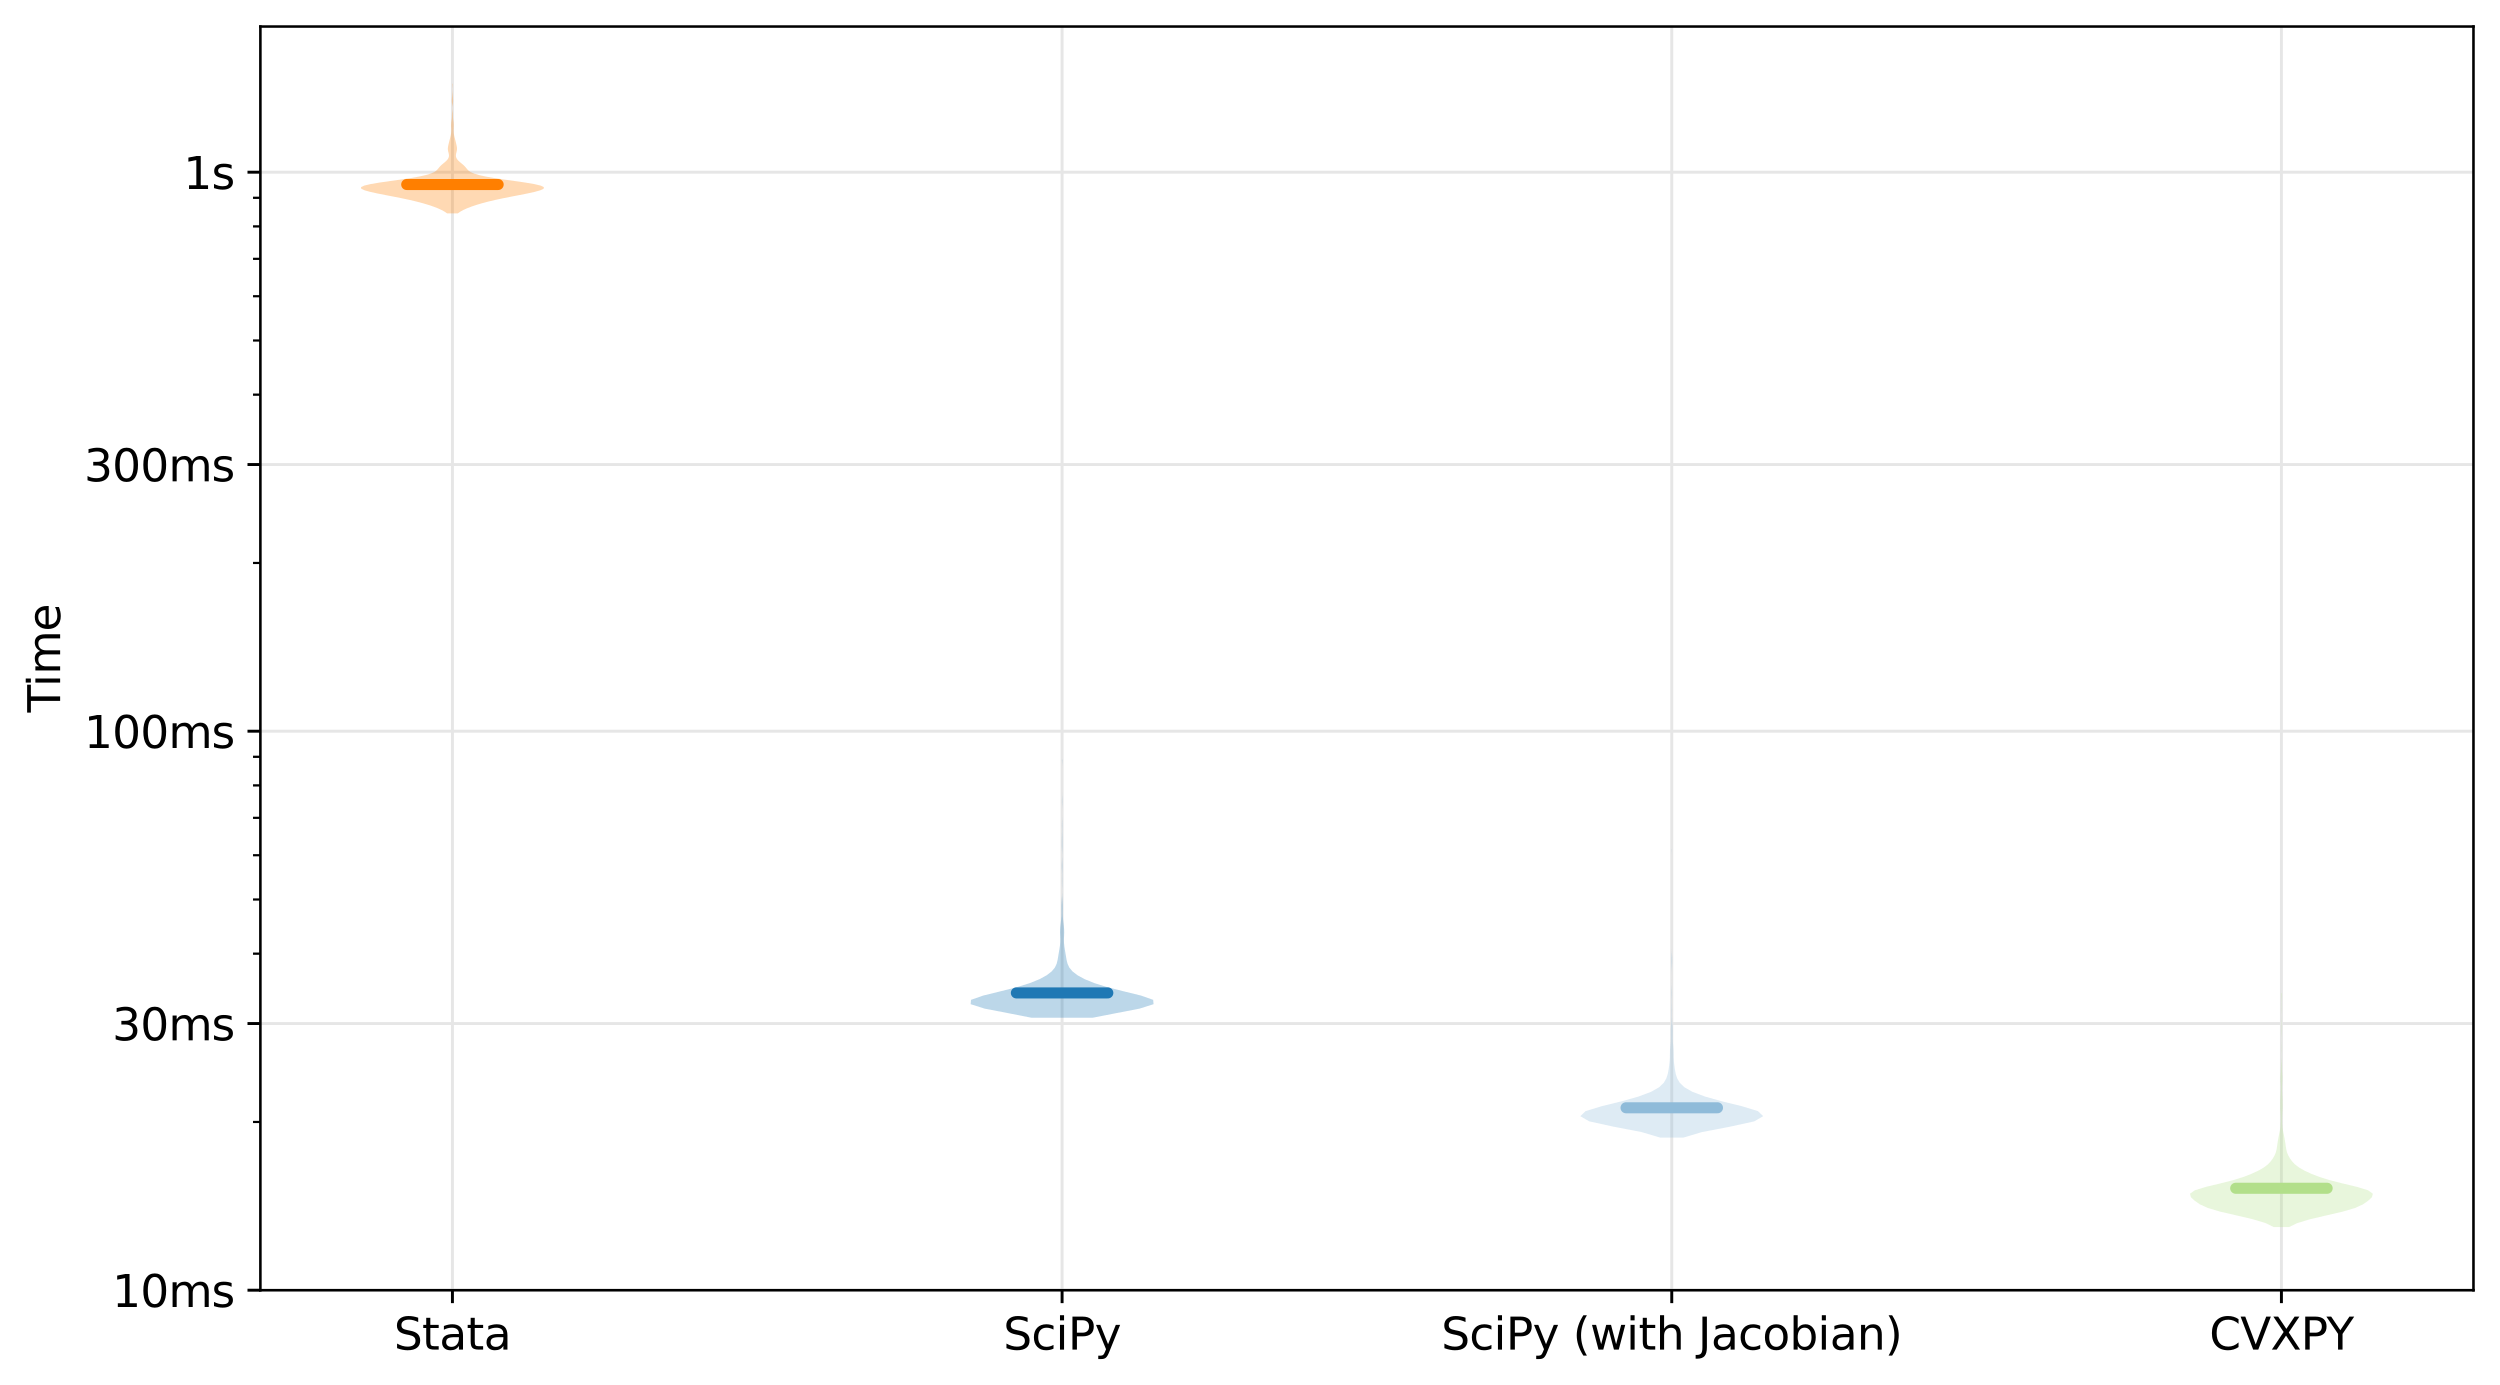<?xml version="1.0" encoding="utf-8" standalone="no"?>
<!DOCTYPE svg PUBLIC "-//W3C//DTD SVG 1.1//EN"
  "http://www.w3.org/Graphics/SVG/1.1/DTD/svg11.dtd">
<svg xmlns:xlink="http://www.w3.org/1999/xlink" width="678.409pt" height="375.934pt" viewBox="0 0 678.409 375.934" xmlns="http://www.w3.org/2000/svg" version="1.1">
 <defs>
  <style type="text/css">*{stroke-linejoin: round; stroke-linecap: butt}</style>
 </defs>
 <g id="figure_1">
  <g id="patch_1">
   <path d="M 0 375.934 
L 678.409 375.934 
L 678.409 0 
L 0 0 
z
" style="fill: #ffffff"/>
  </g>
  <g id="axes_1">
   <g id="patch_2">
    <path d="M 70.659 350.12 
L 671.209 350.12 
L 671.209 7.2 
L 70.659 7.2 
z
" style="fill: #ffffff"/>
   </g>
   <g id="matplotlib.axis_1">
    <g id="xtick_1">
     <g id="line2d_1">
      <path d="M 122.773 350.12 
L 122.773 7.2 
" clip-path="url(#pfdf61e0645)" style="fill: none; stroke: #e6e6e6; stroke-width: 0.8; stroke-linecap: square"/>
     </g>
     <g id="line2d_2">
      <defs>
       <path id="m459a6ac112" d="M 0 0 
L 0 3.5 
" style="stroke: #000000; stroke-width: 0.8"/>
      </defs>
      <g>
       <use xlink:href="#m459a6ac112" x="122.773" y="350.12" style="stroke: #000000; stroke-width: 0.8"/>
      </g>
     </g>
     <g id="text_1">
      <!-- Stata -->
      <g transform="translate(106.905 366.238) scale(0.12 -0.12)">
       <defs>
        <path id="DejaVuSans-53" d="M 3425 4513 
L 3425 3897 
Q 3066 4069 2747 4153 
Q 2428 4238 2131 4238 
Q 1616 4238 1336 4038 
Q 1056 3838 1056 3469 
Q 1056 3159 1242 3001 
Q 1428 2844 1947 2747 
L 2328 2669 
Q 3034 2534 3370 2195 
Q 3706 1856 3706 1288 
Q 3706 609 3251 259 
Q 2797 -91 1919 -91 
Q 1588 -91 1214 -16 
Q 841 59 441 206 
L 441 856 
Q 825 641 1194 531 
Q 1563 422 1919 422 
Q 2459 422 2753 634 
Q 3047 847 3047 1241 
Q 3047 1584 2836 1778 
Q 2625 1972 2144 2069 
L 1759 2144 
Q 1053 2284 737 2584 
Q 422 2884 422 3419 
Q 422 4038 858 4394 
Q 1294 4750 2059 4750 
Q 2388 4750 2728 4690 
Q 3069 4631 3425 4513 
z
" transform="scale(0.016)"/>
        <path id="DejaVuSans-74" d="M 1172 4494 
L 1172 3500 
L 2356 3500 
L 2356 3053 
L 1172 3053 
L 1172 1153 
Q 1172 725 1289 603 
Q 1406 481 1766 481 
L 2356 481 
L 2356 0 
L 1766 0 
Q 1100 0 847 248 
Q 594 497 594 1153 
L 594 3053 
L 172 3053 
L 172 3500 
L 594 3500 
L 594 4494 
L 1172 4494 
z
" transform="scale(0.016)"/>
        <path id="DejaVuSans-61" d="M 2194 1759 
Q 1497 1759 1228 1600 
Q 959 1441 959 1056 
Q 959 750 1161 570 
Q 1363 391 1709 391 
Q 2188 391 2477 730 
Q 2766 1069 2766 1631 
L 2766 1759 
L 2194 1759 
z
M 3341 1997 
L 3341 0 
L 2766 0 
L 2766 531 
Q 2569 213 2275 61 
Q 1981 -91 1556 -91 
Q 1019 -91 701 211 
Q 384 513 384 1019 
Q 384 1609 779 1909 
Q 1175 2209 1959 2209 
L 2766 2209 
L 2766 2266 
Q 2766 2663 2505 2880 
Q 2244 3097 1772 3097 
Q 1472 3097 1187 3025 
Q 903 2953 641 2809 
L 641 3341 
Q 956 3463 1253 3523 
Q 1550 3584 1831 3584 
Q 2591 3584 2966 3190 
Q 3341 2797 3341 1997 
z
" transform="scale(0.016)"/>
       </defs>
       <use xlink:href="#DejaVuSans-53"/>
       <use xlink:href="#DejaVuSans-74" x="63.477"/>
       <use xlink:href="#DejaVuSans-61" x="102.686"/>
       <use xlink:href="#DejaVuSans-74" x="163.965"/>
       <use xlink:href="#DejaVuSans-61" x="203.174"/>
      </g>
     </g>
    </g>
    <g id="xtick_2">
     <g id="line2d_3">
      <path d="M 288.213 350.12 
L 288.213 7.2 
" clip-path="url(#pfdf61e0645)" style="fill: none; stroke: #e6e6e6; stroke-width: 0.8; stroke-linecap: square"/>
     </g>
     <g id="line2d_4">
      <g>
       <use xlink:href="#m459a6ac112" x="288.213" y="350.12" style="stroke: #000000; stroke-width: 0.8"/>
      </g>
     </g>
     <g id="text_2">
      <!-- SciPy -->
      <g transform="translate(272.269 366.238) scale(0.12 -0.12)">
       <defs>
        <path id="DejaVuSans-63" d="M 3122 3366 
L 3122 2828 
Q 2878 2963 2633 3030 
Q 2388 3097 2138 3097 
Q 1578 3097 1268 2742 
Q 959 2388 959 1747 
Q 959 1106 1268 751 
Q 1578 397 2138 397 
Q 2388 397 2633 464 
Q 2878 531 3122 666 
L 3122 134 
Q 2881 22 2623 -34 
Q 2366 -91 2075 -91 
Q 1284 -91 818 406 
Q 353 903 353 1747 
Q 353 2603 823 3093 
Q 1294 3584 2113 3584 
Q 2378 3584 2631 3529 
Q 2884 3475 3122 3366 
z
" transform="scale(0.016)"/>
        <path id="DejaVuSans-69" d="M 603 3500 
L 1178 3500 
L 1178 0 
L 603 0 
L 603 3500 
z
M 603 4863 
L 1178 4863 
L 1178 4134 
L 603 4134 
L 603 4863 
z
" transform="scale(0.016)"/>
        <path id="DejaVuSans-50" d="M 1259 4147 
L 1259 2394 
L 2053 2394 
Q 2494 2394 2734 2622 
Q 2975 2850 2975 3272 
Q 2975 3691 2734 3919 
Q 2494 4147 2053 4147 
L 1259 4147 
z
M 628 4666 
L 2053 4666 
Q 2838 4666 3239 4311 
Q 3641 3956 3641 3272 
Q 3641 2581 3239 2228 
Q 2838 1875 2053 1875 
L 1259 1875 
L 1259 0 
L 628 0 
L 628 4666 
z
" transform="scale(0.016)"/>
        <path id="DejaVuSans-79" d="M 2059 -325 
Q 1816 -950 1584 -1140 
Q 1353 -1331 966 -1331 
L 506 -1331 
L 506 -850 
L 844 -850 
Q 1081 -850 1212 -737 
Q 1344 -625 1503 -206 
L 1606 56 
L 191 3500 
L 800 3500 
L 1894 763 
L 2988 3500 
L 3597 3500 
L 2059 -325 
z
" transform="scale(0.016)"/>
       </defs>
       <use xlink:href="#DejaVuSans-53"/>
       <use xlink:href="#DejaVuSans-63" x="63.477"/>
       <use xlink:href="#DejaVuSans-69" x="118.457"/>
       <use xlink:href="#DejaVuSans-50" x="146.24"/>
       <use xlink:href="#DejaVuSans-79" x="206.543"/>
      </g>
     </g>
    </g>
    <g id="xtick_3">
     <g id="line2d_5">
      <path d="M 453.654 350.12 
L 453.654 7.2 
" clip-path="url(#pfdf61e0645)" style="fill: none; stroke: #e6e6e6; stroke-width: 0.8; stroke-linecap: square"/>
     </g>
     <g id="line2d_6">
      <g>
       <use xlink:href="#m459a6ac112" x="453.654" y="350.12" style="stroke: #000000; stroke-width: 0.8"/>
      </g>
     </g>
     <g id="text_3">
      <!-- SciPy (with Jacobian) -->
      <g transform="translate(391.114 366.238) scale(0.12 -0.12)">
       <defs>
        <path id="DejaVuSans-20" transform="scale(0.016)"/>
        <path id="DejaVuSans-28" d="M 1984 4856 
Q 1566 4138 1362 3434 
Q 1159 2731 1159 2009 
Q 1159 1288 1364 580 
Q 1569 -128 1984 -844 
L 1484 -844 
Q 1016 -109 783 600 
Q 550 1309 550 2009 
Q 550 2706 781 3412 
Q 1013 4119 1484 4856 
L 1984 4856 
z
" transform="scale(0.016)"/>
        <path id="DejaVuSans-77" d="M 269 3500 
L 844 3500 
L 1563 769 
L 2278 3500 
L 2956 3500 
L 3675 769 
L 4391 3500 
L 4966 3500 
L 4050 0 
L 3372 0 
L 2619 2869 
L 1863 0 
L 1184 0 
L 269 3500 
z
" transform="scale(0.016)"/>
        <path id="DejaVuSans-68" d="M 3513 2113 
L 3513 0 
L 2938 0 
L 2938 2094 
Q 2938 2591 2744 2837 
Q 2550 3084 2163 3084 
Q 1697 3084 1428 2787 
Q 1159 2491 1159 1978 
L 1159 0 
L 581 0 
L 581 4863 
L 1159 4863 
L 1159 2956 
Q 1366 3272 1645 3428 
Q 1925 3584 2291 3584 
Q 2894 3584 3203 3211 
Q 3513 2838 3513 2113 
z
" transform="scale(0.016)"/>
        <path id="DejaVuSans-4a" d="M 628 4666 
L 1259 4666 
L 1259 325 
Q 1259 -519 939 -900 
Q 619 -1281 -91 -1281 
L -331 -1281 
L -331 -750 
L -134 -750 
Q 284 -750 456 -515 
Q 628 -281 628 325 
L 628 4666 
z
" transform="scale(0.016)"/>
        <path id="DejaVuSans-6f" d="M 1959 3097 
Q 1497 3097 1228 2736 
Q 959 2375 959 1747 
Q 959 1119 1226 758 
Q 1494 397 1959 397 
Q 2419 397 2687 759 
Q 2956 1122 2956 1747 
Q 2956 2369 2687 2733 
Q 2419 3097 1959 3097 
z
M 1959 3584 
Q 2709 3584 3137 3096 
Q 3566 2609 3566 1747 
Q 3566 888 3137 398 
Q 2709 -91 1959 -91 
Q 1206 -91 779 398 
Q 353 888 353 1747 
Q 353 2609 779 3096 
Q 1206 3584 1959 3584 
z
" transform="scale(0.016)"/>
        <path id="DejaVuSans-62" d="M 3116 1747 
Q 3116 2381 2855 2742 
Q 2594 3103 2138 3103 
Q 1681 3103 1420 2742 
Q 1159 2381 1159 1747 
Q 1159 1113 1420 752 
Q 1681 391 2138 391 
Q 2594 391 2855 752 
Q 3116 1113 3116 1747 
z
M 1159 2969 
Q 1341 3281 1617 3432 
Q 1894 3584 2278 3584 
Q 2916 3584 3314 3078 
Q 3713 2572 3713 1747 
Q 3713 922 3314 415 
Q 2916 -91 2278 -91 
Q 1894 -91 1617 61 
Q 1341 213 1159 525 
L 1159 0 
L 581 0 
L 581 4863 
L 1159 4863 
L 1159 2969 
z
" transform="scale(0.016)"/>
        <path id="DejaVuSans-6e" d="M 3513 2113 
L 3513 0 
L 2938 0 
L 2938 2094 
Q 2938 2591 2744 2837 
Q 2550 3084 2163 3084 
Q 1697 3084 1428 2787 
Q 1159 2491 1159 1978 
L 1159 0 
L 581 0 
L 581 3500 
L 1159 3500 
L 1159 2956 
Q 1366 3272 1645 3428 
Q 1925 3584 2291 3584 
Q 2894 3584 3203 3211 
Q 3513 2838 3513 2113 
z
" transform="scale(0.016)"/>
        <path id="DejaVuSans-29" d="M 513 4856 
L 1013 4856 
Q 1481 4119 1714 3412 
Q 1947 2706 1947 2009 
Q 1947 1309 1714 600 
Q 1481 -109 1013 -844 
L 513 -844 
Q 928 -128 1133 580 
Q 1338 1288 1338 2009 
Q 1338 2731 1133 3434 
Q 928 4138 513 4856 
z
" transform="scale(0.016)"/>
       </defs>
       <use xlink:href="#DejaVuSans-53"/>
       <use xlink:href="#DejaVuSans-63" x="63.477"/>
       <use xlink:href="#DejaVuSans-69" x="118.457"/>
       <use xlink:href="#DejaVuSans-50" x="146.24"/>
       <use xlink:href="#DejaVuSans-79" x="206.543"/>
       <use xlink:href="#DejaVuSans-20" x="265.723"/>
       <use xlink:href="#DejaVuSans-28" x="297.51"/>
       <use xlink:href="#DejaVuSans-77" x="336.523"/>
       <use xlink:href="#DejaVuSans-69" x="418.311"/>
       <use xlink:href="#DejaVuSans-74" x="446.094"/>
       <use xlink:href="#DejaVuSans-68" x="485.303"/>
       <use xlink:href="#DejaVuSans-20" x="548.682"/>
       <use xlink:href="#DejaVuSans-4a" x="580.469"/>
       <use xlink:href="#DejaVuSans-61" x="609.961"/>
       <use xlink:href="#DejaVuSans-63" x="671.24"/>
       <use xlink:href="#DejaVuSans-6f" x="726.221"/>
       <use xlink:href="#DejaVuSans-62" x="787.402"/>
       <use xlink:href="#DejaVuSans-69" x="850.879"/>
       <use xlink:href="#DejaVuSans-61" x="878.662"/>
       <use xlink:href="#DejaVuSans-6e" x="939.941"/>
       <use xlink:href="#DejaVuSans-29" x="1003.32"/>
      </g>
     </g>
    </g>
    <g id="xtick_4">
     <g id="line2d_7">
      <path d="M 619.095 350.12 
L 619.095 7.2 
" clip-path="url(#pfdf61e0645)" style="fill: none; stroke: #e6e6e6; stroke-width: 0.8; stroke-linecap: square"/>
     </g>
     <g id="line2d_8">
      <g>
       <use xlink:href="#m459a6ac112" x="619.095" y="350.12" style="stroke: #000000; stroke-width: 0.8"/>
      </g>
     </g>
     <g id="text_4">
      <!-- CVXPY -->
      <g transform="translate(599.543 366.238) scale(0.12 -0.12)">
       <defs>
        <path id="DejaVuSans-43" d="M 4122 4306 
L 4122 3641 
Q 3803 3938 3442 4084 
Q 3081 4231 2675 4231 
Q 1875 4231 1450 3742 
Q 1025 3253 1025 2328 
Q 1025 1406 1450 917 
Q 1875 428 2675 428 
Q 3081 428 3442 575 
Q 3803 722 4122 1019 
L 4122 359 
Q 3791 134 3420 21 
Q 3050 -91 2638 -91 
Q 1578 -91 968 557 
Q 359 1206 359 2328 
Q 359 3453 968 4101 
Q 1578 4750 2638 4750 
Q 3056 4750 3426 4639 
Q 3797 4528 4122 4306 
z
" transform="scale(0.016)"/>
        <path id="DejaVuSans-56" d="M 1831 0 
L 50 4666 
L 709 4666 
L 2188 738 
L 3669 4666 
L 4325 4666 
L 2547 0 
L 1831 0 
z
" transform="scale(0.016)"/>
        <path id="DejaVuSans-58" d="M 403 4666 
L 1081 4666 
L 2241 2931 
L 3406 4666 
L 4084 4666 
L 2584 2425 
L 4184 0 
L 3506 0 
L 2194 1984 
L 872 0 
L 191 0 
L 1856 2491 
L 403 4666 
z
" transform="scale(0.016)"/>
        <path id="DejaVuSans-59" d="M -13 4666 
L 666 4666 
L 1959 2747 
L 3244 4666 
L 3922 4666 
L 2272 2222 
L 2272 0 
L 1638 0 
L 1638 2222 
L -13 4666 
z
" transform="scale(0.016)"/>
       </defs>
       <use xlink:href="#DejaVuSans-43"/>
       <use xlink:href="#DejaVuSans-56" x="69.824"/>
       <use xlink:href="#DejaVuSans-58" x="138.232"/>
       <use xlink:href="#DejaVuSans-50" x="206.738"/>
       <use xlink:href="#DejaVuSans-59" x="264.791"/>
      </g>
     </g>
    </g>
   </g>
   <g id="matplotlib.axis_2">
    <g id="ytick_1">
     <g id="line2d_9">
      <path d="M 70.659 350.12 
L 671.209 350.12 
" clip-path="url(#pfdf61e0645)" style="fill: none; stroke: #e6e6e6; stroke-width: 0.8; stroke-linecap: square"/>
     </g>
     <g id="line2d_10">
      <defs>
       <path id="m1618ce8abf" d="M 0 0 
L -3.5 0 
" style="stroke: #000000; stroke-width: 0.8"/>
      </defs>
      <g>
       <use xlink:href="#m1618ce8abf" x="70.659" y="350.12" style="stroke: #000000; stroke-width: 0.8"/>
      </g>
     </g>
     <g id="text_5">
      <!-- 10ms -->
      <g transform="translate(30.449 354.679) scale(0.12 -0.12)">
       <defs>
        <path id="DejaVuSans-31" d="M 794 531 
L 1825 531 
L 1825 4091 
L 703 3866 
L 703 4441 
L 1819 4666 
L 2450 4666 
L 2450 531 
L 3481 531 
L 3481 0 
L 794 0 
L 794 531 
z
" transform="scale(0.016)"/>
        <path id="DejaVuSans-30" d="M 2034 4250 
Q 1547 4250 1301 3770 
Q 1056 3291 1056 2328 
Q 1056 1369 1301 889 
Q 1547 409 2034 409 
Q 2525 409 2770 889 
Q 3016 1369 3016 2328 
Q 3016 3291 2770 3770 
Q 2525 4250 2034 4250 
z
M 2034 4750 
Q 2819 4750 3233 4129 
Q 3647 3509 3647 2328 
Q 3647 1150 3233 529 
Q 2819 -91 2034 -91 
Q 1250 -91 836 529 
Q 422 1150 422 2328 
Q 422 3509 836 4129 
Q 1250 4750 2034 4750 
z
" transform="scale(0.016)"/>
        <path id="DejaVuSans-6d" d="M 3328 2828 
Q 3544 3216 3844 3400 
Q 4144 3584 4550 3584 
Q 5097 3584 5394 3201 
Q 5691 2819 5691 2113 
L 5691 0 
L 5113 0 
L 5113 2094 
Q 5113 2597 4934 2840 
Q 4756 3084 4391 3084 
Q 3944 3084 3684 2787 
Q 3425 2491 3425 1978 
L 3425 0 
L 2847 0 
L 2847 2094 
Q 2847 2600 2669 2842 
Q 2491 3084 2119 3084 
Q 1678 3084 1418 2786 
Q 1159 2488 1159 1978 
L 1159 0 
L 581 0 
L 581 3500 
L 1159 3500 
L 1159 2956 
Q 1356 3278 1631 3431 
Q 1906 3584 2284 3584 
Q 2666 3584 2933 3390 
Q 3200 3197 3328 2828 
z
" transform="scale(0.016)"/>
        <path id="DejaVuSans-73" d="M 2834 3397 
L 2834 2853 
Q 2591 2978 2328 3040 
Q 2066 3103 1784 3103 
Q 1356 3103 1142 2972 
Q 928 2841 928 2578 
Q 928 2378 1081 2264 
Q 1234 2150 1697 2047 
L 1894 2003 
Q 2506 1872 2764 1633 
Q 3022 1394 3022 966 
Q 3022 478 2636 193 
Q 2250 -91 1575 -91 
Q 1294 -91 989 -36 
Q 684 19 347 128 
L 347 722 
Q 666 556 975 473 
Q 1284 391 1588 391 
Q 1994 391 2212 530 
Q 2431 669 2431 922 
Q 2431 1156 2273 1281 
Q 2116 1406 1581 1522 
L 1381 1569 
Q 847 1681 609 1914 
Q 372 2147 372 2553 
Q 372 3047 722 3315 
Q 1072 3584 1716 3584 
Q 2034 3584 2315 3537 
Q 2597 3491 2834 3397 
z
" transform="scale(0.016)"/>
       </defs>
       <use xlink:href="#DejaVuSans-31"/>
       <use xlink:href="#DejaVuSans-30" x="63.623"/>
       <use xlink:href="#DejaVuSans-6d" x="127.246"/>
       <use xlink:href="#DejaVuSans-73" x="224.658"/>
      </g>
     </g>
    </g>
    <g id="ytick_2">
     <g id="line2d_11">
      <path d="M 70.659 277.744 
L 671.209 277.744 
" clip-path="url(#pfdf61e0645)" style="fill: none; stroke: #e6e6e6; stroke-width: 0.8; stroke-linecap: square"/>
     </g>
     <g id="line2d_12">
      <g>
       <use xlink:href="#m1618ce8abf" x="70.659" y="277.744" style="stroke: #000000; stroke-width: 0.8"/>
      </g>
     </g>
     <g id="text_6">
      <!-- 30ms -->
      <g transform="translate(30.449 282.304) scale(0.12 -0.12)">
       <defs>
        <path id="DejaVuSans-33" d="M 2597 2516 
Q 3050 2419 3304 2112 
Q 3559 1806 3559 1356 
Q 3559 666 3084 287 
Q 2609 -91 1734 -91 
Q 1441 -91 1130 -33 
Q 819 25 488 141 
L 488 750 
Q 750 597 1062 519 
Q 1375 441 1716 441 
Q 2309 441 2620 675 
Q 2931 909 2931 1356 
Q 2931 1769 2642 2001 
Q 2353 2234 1838 2234 
L 1294 2234 
L 1294 2753 
L 1863 2753 
Q 2328 2753 2575 2939 
Q 2822 3125 2822 3475 
Q 2822 3834 2567 4026 
Q 2313 4219 1838 4219 
Q 1578 4219 1281 4162 
Q 984 4106 628 3988 
L 628 4550 
Q 988 4650 1302 4700 
Q 1616 4750 1894 4750 
Q 2613 4750 3031 4423 
Q 3450 4097 3450 3541 
Q 3450 3153 3228 2886 
Q 3006 2619 2597 2516 
z
" transform="scale(0.016)"/>
       </defs>
       <use xlink:href="#DejaVuSans-33"/>
       <use xlink:href="#DejaVuSans-30" x="63.623"/>
       <use xlink:href="#DejaVuSans-6d" x="127.246"/>
       <use xlink:href="#DejaVuSans-73" x="224.658"/>
      </g>
     </g>
    </g>
    <g id="ytick_3">
     <g id="line2d_13">
      <path d="M 70.659 198.428 
L 671.209 198.428 
" clip-path="url(#pfdf61e0645)" style="fill: none; stroke: #e6e6e6; stroke-width: 0.8; stroke-linecap: square"/>
     </g>
     <g id="line2d_14">
      <g>
       <use xlink:href="#m1618ce8abf" x="70.659" y="198.428" style="stroke: #000000; stroke-width: 0.8"/>
      </g>
     </g>
     <g id="text_7">
      <!-- 100ms -->
      <g transform="translate(22.814 202.987) scale(0.12 -0.12)">
       <use xlink:href="#DejaVuSans-31"/>
       <use xlink:href="#DejaVuSans-30" x="63.623"/>
       <use xlink:href="#DejaVuSans-30" x="127.246"/>
       <use xlink:href="#DejaVuSans-6d" x="190.869"/>
       <use xlink:href="#DejaVuSans-73" x="288.281"/>
      </g>
     </g>
    </g>
    <g id="ytick_4">
     <g id="line2d_15">
      <path d="M 70.659 126.052 
L 671.209 126.052 
" clip-path="url(#pfdf61e0645)" style="fill: none; stroke: #e6e6e6; stroke-width: 0.8; stroke-linecap: square"/>
     </g>
     <g id="line2d_16">
      <g>
       <use xlink:href="#m1618ce8abf" x="70.659" y="126.052" style="stroke: #000000; stroke-width: 0.8"/>
      </g>
     </g>
     <g id="text_8">
      <!-- 300ms -->
      <g transform="translate(22.814 130.611) scale(0.12 -0.12)">
       <use xlink:href="#DejaVuSans-33"/>
       <use xlink:href="#DejaVuSans-30" x="63.623"/>
       <use xlink:href="#DejaVuSans-30" x="127.246"/>
       <use xlink:href="#DejaVuSans-6d" x="190.869"/>
       <use xlink:href="#DejaVuSans-73" x="288.281"/>
      </g>
     </g>
    </g>
    <g id="ytick_5">
     <g id="line2d_17">
      <path d="M 70.659 46.736 
L 671.209 46.736 
" clip-path="url(#pfdf61e0645)" style="fill: none; stroke: #e6e6e6; stroke-width: 0.8; stroke-linecap: square"/>
     </g>
     <g id="line2d_18">
      <g>
       <use xlink:href="#m1618ce8abf" x="70.659" y="46.736" style="stroke: #000000; stroke-width: 0.8"/>
      </g>
     </g>
     <g id="text_9">
      <!-- 1s -->
      <g transform="translate(49.773 51.295) scale(0.12 -0.12)">
       <use xlink:href="#DejaVuSans-31"/>
       <use xlink:href="#DejaVuSans-73" x="63.623"/>
      </g>
     </g>
    </g>
    <g id="ytick_6">
     <g id="line2d_19">
      <defs>
       <path id="m6bf5444979" d="M 0 0 
L -2 0 
" style="stroke: #000000; stroke-width: 0.6"/>
      </defs>
      <g>
       <use xlink:href="#m6bf5444979" x="70.659" y="304.456" style="stroke: #000000; stroke-width: 0.6"/>
      </g>
     </g>
    </g>
    <g id="ytick_7">
     <g id="line2d_20">
      <g>
       <use xlink:href="#m6bf5444979" x="70.659" y="258.792" style="stroke: #000000; stroke-width: 0.6"/>
      </g>
     </g>
    </g>
    <g id="ytick_8">
     <g id="line2d_21">
      <g>
       <use xlink:href="#m6bf5444979" x="70.659" y="244.092" style="stroke: #000000; stroke-width: 0.6"/>
      </g>
     </g>
    </g>
    <g id="ytick_9">
     <g id="line2d_22">
      <g>
       <use xlink:href="#m6bf5444979" x="70.659" y="232.081" style="stroke: #000000; stroke-width: 0.6"/>
      </g>
     </g>
    </g>
    <g id="ytick_10">
     <g id="line2d_23">
      <g>
       <use xlink:href="#m6bf5444979" x="70.659" y="221.925" style="stroke: #000000; stroke-width: 0.6"/>
      </g>
     </g>
    </g>
    <g id="ytick_11">
     <g id="line2d_24">
      <g>
       <use xlink:href="#m6bf5444979" x="70.659" y="213.128" style="stroke: #000000; stroke-width: 0.6"/>
      </g>
     </g>
    </g>
    <g id="ytick_12">
     <g id="line2d_25">
      <g>
       <use xlink:href="#m6bf5444979" x="70.659" y="205.369" style="stroke: #000000; stroke-width: 0.6"/>
      </g>
     </g>
    </g>
    <g id="ytick_13">
     <g id="line2d_26">
      <g>
       <use xlink:href="#m6bf5444979" x="70.659" y="152.764" style="stroke: #000000; stroke-width: 0.6"/>
      </g>
     </g>
    </g>
    <g id="ytick_14">
     <g id="line2d_27">
      <g>
       <use xlink:href="#m6bf5444979" x="70.659" y="107.1" style="stroke: #000000; stroke-width: 0.6"/>
      </g>
     </g>
    </g>
    <g id="ytick_15">
     <g id="line2d_28">
      <g>
       <use xlink:href="#m6bf5444979" x="70.659" y="92.4" style="stroke: #000000; stroke-width: 0.6"/>
      </g>
     </g>
    </g>
    <g id="ytick_16">
     <g id="line2d_29">
      <g>
       <use xlink:href="#m6bf5444979" x="70.659" y="80.389" style="stroke: #000000; stroke-width: 0.6"/>
      </g>
     </g>
    </g>
    <g id="ytick_17">
     <g id="line2d_30">
      <g>
       <use xlink:href="#m6bf5444979" x="70.659" y="70.233" style="stroke: #000000; stroke-width: 0.6"/>
      </g>
     </g>
    </g>
    <g id="ytick_18">
     <g id="line2d_31">
      <g>
       <use xlink:href="#m6bf5444979" x="70.659" y="61.436" style="stroke: #000000; stroke-width: 0.6"/>
      </g>
     </g>
    </g>
    <g id="ytick_19">
     <g id="line2d_32">
      <g>
       <use xlink:href="#m6bf5444979" x="70.659" y="53.677" style="stroke: #000000; stroke-width: 0.6"/>
      </g>
     </g>
    </g>
    <g id="text_10">
     <!-- Time -->
     <g transform="translate(16.318 193.34) rotate(-90) scale(0.12 -0.12)">
      <defs>
       <path id="DejaVuSans-54" d="M -19 4666 
L 3928 4666 
L 3928 4134 
L 2272 4134 
L 2272 0 
L 1638 0 
L 1638 4134 
L -19 4134 
L -19 4666 
z
" transform="scale(0.016)"/>
       <path id="DejaVuSans-65" d="M 3597 1894 
L 3597 1613 
L 953 1613 
Q 991 1019 1311 708 
Q 1631 397 2203 397 
Q 2534 397 2845 478 
Q 3156 559 3463 722 
L 3463 178 
Q 3153 47 2828 -22 
Q 2503 -91 2169 -91 
Q 1331 -91 842 396 
Q 353 884 353 1716 
Q 353 2575 817 3079 
Q 1281 3584 2069 3584 
Q 2775 3584 3186 3129 
Q 3597 2675 3597 1894 
z
M 3022 2063 
Q 3016 2534 2758 2815 
Q 2500 3097 2075 3097 
Q 1594 3097 1305 2825 
Q 1016 2553 972 2059 
L 3022 2063 
z
" transform="scale(0.016)"/>
      </defs>
      <use xlink:href="#DejaVuSans-54"/>
      <use xlink:href="#DejaVuSans-69" x="57.959"/>
      <use xlink:href="#DejaVuSans-6d" x="85.742"/>
      <use xlink:href="#DejaVuSans-65" x="183.154"/>
     </g>
    </g>
   </g>
   <g id="PolyCollection_1">
    <path d="M 124.216 57.909 
L 121.329 57.909 
L 120.649 57.441 
L 119.8 56.976 
L 118.781 56.514 
L 117.595 56.056 
L 116.245 55.601 
L 114.728 55.148 
L 113.031 54.699 
L 111.141 54.253 
L 109.068 53.81 
L 106.856 53.37 
L 104.594 52.933 
L 102.407 52.499 
L 100.453 52.067 
L 98.923 51.639 
L 98.028 51.213 
L 97.956 50.79 
L 98.814 50.369 
L 100.566 49.951 
L 103.021 49.536 
L 105.876 49.124 
L 108.796 48.714 
L 111.492 48.306 
L 113.779 47.901 
L 115.58 47.499 
L 116.902 47.099 
L 117.806 46.701 
L 118.392 46.306 
L 118.78 45.913 
L 119.092 45.523 
L 119.426 45.134 
L 119.826 44.749 
L 120.282 44.365 
L 120.745 43.983 
L 121.159 43.604 
L 121.484 43.227 
L 121.702 42.852 
L 121.815 42.479 
L 121.834 42.108 
L 121.783 41.74 
L 121.693 41.373 
L 121.601 41.009 
L 121.541 40.646 
L 121.528 40.285 
L 121.56 39.927 
L 121.624 39.57 
L 121.702 39.215 
L 121.786 38.862 
L 121.871 38.511 
L 121.959 38.162 
L 122.048 37.815 
L 122.138 37.47 
L 122.223 37.126 
L 122.3 36.784 
L 122.364 36.444 
L 122.412 36.105 
L 122.441 35.769 
L 122.453 35.434 
L 122.452 35.101 
L 122.441 34.769 
L 122.428 34.439 
L 122.42 34.111 
L 122.422 33.784 
L 122.439 33.459 
L 122.472 33.136 
L 122.517 32.814 
L 122.562 32.494 
L 122.599 32.175 
L 122.622 31.858 
L 122.634 31.542 
L 122.642 31.228 
L 122.653 30.915 
L 122.672 30.604 
L 122.696 30.294 
L 122.719 29.986 
L 122.737 29.679 
L 122.745 29.374 
L 122.741 29.07 
L 122.723 28.767 
L 122.695 28.466 
L 122.66 28.166 
L 122.626 27.868 
L 122.604 27.57 
L 122.597 27.275 
L 122.607 26.98 
L 122.627 26.687 
L 122.649 26.395 
L 122.669 26.104 
L 122.686 25.815 
L 122.701 25.527 
L 122.717 25.24 
L 122.732 24.955 
L 122.745 24.67 
L 122.753 24.387 
L 122.754 24.105 
L 122.749 23.825 
L 122.739 23.545 
L 122.727 23.267 
L 122.718 22.99 
L 122.714 22.714 
L 122.831 22.714 
L 122.831 22.714 
L 122.828 22.99 
L 122.818 23.267 
L 122.806 23.545 
L 122.796 23.825 
L 122.791 24.105 
L 122.792 24.387 
L 122.8 24.67 
L 122.813 24.955 
L 122.828 25.24 
L 122.844 25.527 
L 122.859 25.815 
L 122.876 26.104 
L 122.896 26.395 
L 122.919 26.687 
L 122.938 26.98 
L 122.948 27.275 
L 122.942 27.57 
L 122.919 27.868 
L 122.885 28.166 
L 122.85 28.466 
L 122.822 28.767 
L 122.805 29.07 
L 122.8 29.374 
L 122.808 29.679 
L 122.826 29.986 
L 122.849 30.294 
L 122.873 30.604 
L 122.892 30.915 
L 122.903 31.228 
L 122.911 31.542 
L 122.923 31.858 
L 122.946 32.175 
L 122.983 32.494 
L 123.029 32.814 
L 123.073 33.136 
L 123.106 33.459 
L 123.123 33.784 
L 123.125 34.111 
L 123.117 34.439 
L 123.104 34.769 
L 123.094 35.101 
L 123.092 35.434 
L 123.104 35.769 
L 123.133 36.105 
L 123.181 36.444 
L 123.245 36.784 
L 123.322 37.126 
L 123.408 37.47 
L 123.497 37.815 
L 123.586 38.162 
L 123.674 38.511 
L 123.759 38.862 
L 123.843 39.215 
L 123.922 39.57 
L 123.985 39.927 
L 124.017 40.285 
L 124.004 40.646 
L 123.944 41.009 
L 123.853 41.373 
L 123.763 41.74 
L 123.711 42.108 
L 123.731 42.479 
L 123.843 42.852 
L 124.061 43.227 
L 124.386 43.604 
L 124.8 43.983 
L 125.263 44.365 
L 125.719 44.749 
L 126.119 45.134 
L 126.453 45.523 
L 126.766 45.913 
L 127.153 46.306 
L 127.739 46.701 
L 128.643 47.099 
L 129.965 47.499 
L 131.766 47.901 
L 134.053 48.306 
L 136.75 48.714 
L 139.669 49.124 
L 142.525 49.536 
L 144.98 49.951 
L 146.731 50.369 
L 147.589 50.79 
L 147.518 51.213 
L 146.622 51.639 
L 145.092 52.067 
L 143.138 52.499 
L 140.951 52.933 
L 138.689 53.37 
L 136.477 53.81 
L 134.404 54.253 
L 132.515 54.699 
L 130.817 55.148 
L 129.3 55.601 
L 127.95 56.056 
L 126.764 56.514 
L 125.745 56.976 
L 124.897 57.441 
L 124.216 57.909 
z
" clip-path="url(#pfdf61e0645)" style="fill: #ff7f00; fill-opacity: 0.3"/>
   </g>
   <g id="PolyCollection_2">
    <path d="M 296.49 276.184 
L 279.937 276.184 
L 273.551 274.933 
L 267.197 273.706 
L 263.397 272.501 
L 263.499 271.318 
L 266.813 270.156 
L 271.471 269.013 
L 275.891 267.891 
L 279.437 266.787 
L 282.11 265.701 
L 284.06 264.633 
L 285.41 263.582 
L 286.26 262.548 
L 286.736 261.529 
L 286.988 260.526 
L 287.156 259.538 
L 287.316 258.565 
L 287.478 257.605 
L 287.619 256.66 
L 287.705 255.728 
L 287.715 254.809 
L 287.674 253.903 
L 287.642 253.008 
L 287.667 252.126 
L 287.744 251.256 
L 287.846 250.397 
L 287.943 249.549 
L 288.011 248.711 
L 288.036 247.884 
L 288.031 247.068 
L 288.023 246.261 
L 288.036 245.465 
L 288.078 244.677 
L 288.132 243.899 
L 288.176 243.13 
L 288.199 242.37 
L 288.204 241.619 
L 288.196 240.876 
L 288.182 240.142 
L 288.171 239.415 
L 288.172 238.697 
L 288.181 237.986 
L 288.183 237.283 
L 288.171 236.587 
L 288.149 235.898 
L 288.134 235.217 
L 288.139 234.542 
L 288.161 233.875 
L 288.185 233.214 
L 288.2 232.56 
L 288.201 231.912 
L 288.19 231.27 
L 288.171 230.635 
L 288.152 230.005 
L 288.14 229.382 
L 288.14 228.764 
L 288.145 228.153 
L 288.151 227.546 
L 288.158 226.946 
L 288.168 226.351 
L 288.18 225.761 
L 288.184 225.176 
L 288.177 224.597 
L 288.17 224.022 
L 288.174 223.453 
L 288.187 222.888 
L 288.2 222.328 
L 288.209 221.773 
L 288.212 221.223 
L 288.213 220.677 
L 288.213 220.135 
L 288.211 219.598 
L 288.206 219.066 
L 288.194 218.537 
L 288.18 218.013 
L 288.171 217.493 
L 288.175 216.977 
L 288.188 216.465 
L 288.202 215.957 
L 288.209 215.453 
L 288.212 214.953 
L 288.213 214.456 
L 288.213 213.963 
L 288.213 213.474 
L 288.213 212.989 
L 288.213 212.507 
L 288.213 212.028 
L 288.213 211.553 
L 288.213 211.082 
L 288.213 210.613 
L 288.213 210.148 
L 288.213 209.687 
L 288.213 209.228 
L 288.213 208.773 
L 288.213 208.321 
L 288.21 207.871 
L 288.204 207.425 
L 288.191 206.982 
L 288.177 206.542 
L 288.171 206.105 
L 288.256 206.105 
L 288.256 206.105 
L 288.25 206.542 
L 288.235 206.982 
L 288.223 207.425 
L 288.216 207.871 
L 288.214 208.321 
L 288.213 208.773 
L 288.213 209.228 
L 288.213 209.687 
L 288.213 210.148 
L 288.213 210.613 
L 288.213 211.082 
L 288.213 211.553 
L 288.213 212.028 
L 288.213 212.507 
L 288.213 212.989 
L 288.213 213.474 
L 288.213 213.963 
L 288.214 214.456 
L 288.214 214.953 
L 288.217 215.453 
L 288.225 215.957 
L 288.239 216.465 
L 288.252 216.977 
L 288.256 217.493 
L 288.247 218.013 
L 288.232 218.537 
L 288.221 219.066 
L 288.216 219.598 
L 288.214 220.135 
L 288.214 220.677 
L 288.214 221.223 
L 288.218 221.773 
L 288.226 222.328 
L 288.24 222.888 
L 288.253 223.453 
L 288.256 224.022 
L 288.249 224.597 
L 288.243 225.176 
L 288.247 225.761 
L 288.258 226.351 
L 288.269 226.946 
L 288.276 227.546 
L 288.282 228.153 
L 288.287 228.764 
L 288.286 229.382 
L 288.275 230.005 
L 288.256 230.635 
L 288.236 231.27 
L 288.225 231.912 
L 288.227 232.56 
L 288.241 233.214 
L 288.266 233.875 
L 288.288 234.542 
L 288.293 235.217 
L 288.277 235.898 
L 288.256 236.587 
L 288.243 237.283 
L 288.246 237.986 
L 288.255 238.697 
L 288.255 239.415 
L 288.245 240.142 
L 288.231 240.876 
L 288.223 241.619 
L 288.228 242.37 
L 288.25 243.13 
L 288.294 243.899 
L 288.349 244.677 
L 288.391 245.465 
L 288.404 246.261 
L 288.396 247.068 
L 288.39 247.884 
L 288.416 248.711 
L 288.484 249.549 
L 288.581 250.397 
L 288.683 251.256 
L 288.76 252.126 
L 288.785 253.008 
L 288.753 253.903 
L 288.711 254.809 
L 288.722 255.728 
L 288.808 256.66 
L 288.948 257.605 
L 289.11 258.565 
L 289.271 259.538 
L 289.439 260.526 
L 289.691 261.529 
L 290.166 262.548 
L 291.017 263.582 
L 292.366 264.633 
L 294.317 265.701 
L 296.99 266.787 
L 300.536 267.891 
L 304.956 269.013 
L 309.614 270.156 
L 312.928 271.318 
L 313.029 272.501 
L 309.23 273.706 
L 302.876 274.933 
L 296.49 276.184 
z
" clip-path="url(#pfdf61e0645)" style="fill: #1f78b4; fill-opacity: 0.3"/>
   </g>
   <g id="PolyCollection_3">
    <path d="M 456.811 308.703 
L 450.498 308.703 
L 445.455 307.202 
L 437.807 305.734 
L 431.275 304.298 
L 428.838 302.893 
L 430.265 301.517 
L 434.676 300.169 
L 440.083 298.849 
L 444.654 297.554 
L 448.037 296.284 
L 450.231 295.038 
L 451.495 293.816 
L 452.191 292.615 
L 452.568 291.436 
L 452.788 290.278 
L 452.951 289.14 
L 453.077 288.021 
L 453.139 286.921 
L 453.149 285.839 
L 453.179 284.774 
L 453.265 283.727 
L 453.353 282.696 
L 453.389 281.68 
L 453.373 280.68 
L 453.36 279.695 
L 453.402 278.725 
L 453.486 277.768 
L 453.561 276.826 
L 453.59 275.896 
L 453.582 274.98 
L 453.574 274.076 
L 453.587 273.184 
L 453.61 272.304 
L 453.614 271.436 
L 453.587 270.579 
L 453.561 269.733 
L 453.575 268.898 
L 453.614 268.074 
L 453.642 267.259 
L 453.652 266.455 
L 453.654 265.66 
L 453.652 264.874 
L 453.645 264.098 
L 453.627 263.331 
L 453.596 262.573 
L 453.561 261.823 
L 453.524 261.082 
L 453.511 260.349 
L 453.545 259.624 
L 453.601 258.907 
L 453.638 258.198 
L 453.651 257.496 
L 453.654 256.802 
L 453.654 256.115 
L 453.654 255.435 
L 453.654 254.762 
L 453.654 254.096 
L 453.654 253.436 
L 453.654 252.783 
L 453.654 252.136 
L 453.654 251.496 
L 453.654 250.862 
L 453.654 250.234 
L 453.654 249.612 
L 453.654 248.995 
L 453.654 248.385 
L 453.654 247.78 
L 453.654 247.18 
L 453.654 246.586 
L 453.654 245.997 
L 453.654 245.413 
L 453.654 244.835 
L 453.654 244.262 
L 453.654 243.693 
L 453.654 243.129 
L 453.654 242.571 
L 453.654 242.016 
L 453.654 241.467 
L 453.654 240.922 
L 453.654 240.381 
L 453.654 239.845 
L 453.654 239.314 
L 453.654 238.786 
L 453.654 238.263 
L 453.654 237.743 
L 453.654 237.228 
L 453.654 236.717 
L 453.654 236.21 
L 453.654 235.707 
L 453.654 235.207 
L 453.654 234.711 
L 453.654 234.219 
L 453.654 233.731 
L 453.654 233.246 
L 453.654 232.765 
L 453.653 232.287 
L 453.65 231.813 
L 453.638 231.342 
L 453.618 230.874 
L 453.607 230.41 
L 453.701 230.41 
L 453.701 230.41 
L 453.69 230.874 
L 453.67 231.342 
L 453.659 231.813 
L 453.655 232.287 
L 453.654 232.765 
L 453.654 233.246 
L 453.654 233.731 
L 453.654 234.219 
L 453.654 234.711 
L 453.654 235.207 
L 453.654 235.707 
L 453.654 236.21 
L 453.654 236.717 
L 453.654 237.228 
L 453.654 237.743 
L 453.654 238.263 
L 453.654 238.786 
L 453.654 239.314 
L 453.654 239.845 
L 453.654 240.381 
L 453.654 240.922 
L 453.654 241.467 
L 453.654 242.016 
L 453.654 242.571 
L 453.654 243.129 
L 453.654 243.693 
L 453.654 244.262 
L 453.654 244.835 
L 453.654 245.413 
L 453.654 245.997 
L 453.654 246.586 
L 453.654 247.18 
L 453.654 247.78 
L 453.654 248.385 
L 453.654 248.995 
L 453.654 249.612 
L 453.654 250.234 
L 453.654 250.862 
L 453.654 251.496 
L 453.654 252.136 
L 453.654 252.783 
L 453.654 253.436 
L 453.654 254.096 
L 453.654 254.762 
L 453.654 255.435 
L 453.654 256.115 
L 453.655 256.802 
L 453.657 257.496 
L 453.671 258.198 
L 453.707 258.907 
L 453.763 259.624 
L 453.798 260.349 
L 453.785 261.082 
L 453.748 261.823 
L 453.712 262.573 
L 453.682 263.331 
L 453.663 264.098 
L 453.656 264.874 
L 453.655 265.66 
L 453.656 266.455 
L 453.666 267.259 
L 453.694 268.074 
L 453.733 268.898 
L 453.747 269.733 
L 453.721 270.579 
L 453.694 271.436 
L 453.698 272.304 
L 453.722 273.184 
L 453.735 274.076 
L 453.726 274.98 
L 453.718 275.896 
L 453.747 276.826 
L 453.822 277.768 
L 453.906 278.725 
L 453.948 279.695 
L 453.935 280.68 
L 453.92 281.68 
L 453.955 282.696 
L 454.043 283.727 
L 454.129 284.774 
L 454.159 285.839 
L 454.17 286.921 
L 454.231 288.021 
L 454.358 289.14 
L 454.521 290.278 
L 454.741 291.436 
L 455.117 292.615 
L 455.813 293.816 
L 457.077 295.038 
L 459.271 296.284 
L 462.654 297.554 
L 467.225 298.849 
L 472.633 300.169 
L 477.043 301.517 
L 478.47 302.893 
L 476.034 304.298 
L 469.502 305.734 
L 461.854 307.202 
L 456.811 308.703 
z
" clip-path="url(#pfdf61e0645)" style="fill: #8fbbd9; fill-opacity: 0.3"/>
   </g>
   <g id="PolyCollection_4">
    <path d="M 621.176 332.984 
L 617.014 332.984 
L 614.819 331.915 
L 611.35 330.862 
L 606.93 329.826 
L 602.513 328.807 
L 599.1 327.802 
L 596.955 326.813 
L 595.565 325.838 
L 594.531 324.878 
L 594.279 323.931 
L 595.596 322.998 
L 598.582 322.078 
L 602.372 321.171 
L 605.915 320.275 
L 608.753 319.392 
L 610.999 318.521 
L 612.848 317.661 
L 614.324 316.812 
L 615.415 315.974 
L 616.198 315.146 
L 616.791 314.328 
L 617.249 313.521 
L 617.571 312.723 
L 617.771 311.935 
L 617.899 311.157 
L 618.008 310.387 
L 618.125 309.626 
L 618.256 308.874 
L 618.402 308.131 
L 618.555 307.395 
L 618.693 306.668 
L 618.795 305.949 
L 618.854 305.237 
L 618.881 304.533 
L 618.891 303.837 
L 618.885 303.148 
L 618.862 302.466 
L 618.825 301.791 
L 618.791 301.123 
L 618.772 300.461 
L 618.77 299.806 
L 618.78 299.158 
L 618.8 298.516 
L 618.828 297.88 
L 618.863 297.25 
L 618.894 296.626 
L 618.914 296.008 
L 618.921 295.396 
L 618.914 294.789 
L 618.893 294.188 
L 618.863 293.592 
L 618.835 293.002 
L 618.827 292.417 
L 618.848 291.837 
L 618.888 291.262 
L 618.929 290.692 
L 618.956 290.127 
L 618.971 289.567 
L 618.986 289.011 
L 619.007 288.461 
L 619.033 287.914 
L 619.056 287.373 
L 619.07 286.835 
L 619.072 286.302 
L 619.065 285.773 
L 619.053 285.249 
L 619.045 284.729 
L 619.045 284.212 
L 619.054 283.7 
L 619.066 283.192 
L 619.076 282.687 
L 619.08 282.187 
L 619.076 281.69 
L 619.066 281.197 
L 619.053 280.707 
L 619.042 280.221 
L 619.036 279.739 
L 619.035 279.26 
L 619.035 278.785 
L 619.035 278.313 
L 619.037 277.844 
L 619.044 277.379 
L 619.056 276.917 
L 619.07 276.458 
L 619.08 276.003 
L 619.083 275.55 
L 619.079 275.101 
L 619.068 274.654 
L 619.055 274.211 
L 619.046 273.771 
L 619.044 273.333 
L 619.049 272.899 
L 619.057 272.467 
L 619.059 272.038 
L 619.053 271.612 
L 619.039 271.189 
L 619.022 270.768 
L 619.011 270.35 
L 619.009 269.934 
L 619.018 269.522 
L 619.172 269.522 
L 619.172 269.522 
L 619.181 269.934 
L 619.179 270.35 
L 619.167 270.768 
L 619.151 271.189 
L 619.137 271.612 
L 619.13 272.038 
L 619.133 272.467 
L 619.141 272.899 
L 619.146 273.333 
L 619.144 273.771 
L 619.134 274.211 
L 619.122 274.654 
L 619.111 275.101 
L 619.107 275.55 
L 619.11 276.003 
L 619.12 276.458 
L 619.133 276.917 
L 619.146 277.379 
L 619.153 277.844 
L 619.155 278.313 
L 619.155 278.785 
L 619.155 279.26 
L 619.154 279.739 
L 619.148 280.221 
L 619.137 280.707 
L 619.124 281.197 
L 619.113 281.69 
L 619.109 282.187 
L 619.113 282.687 
L 619.124 283.192 
L 619.136 283.7 
L 619.145 284.212 
L 619.145 284.729 
L 619.136 285.249 
L 619.125 285.773 
L 619.118 286.302 
L 619.12 286.835 
L 619.134 287.373 
L 619.157 287.914 
L 619.183 288.461 
L 619.204 289.011 
L 619.218 289.567 
L 619.234 290.127 
L 619.261 290.692 
L 619.302 291.262 
L 619.342 291.837 
L 619.363 292.417 
L 619.355 293.002 
L 619.327 293.592 
L 619.297 294.188 
L 619.276 294.789 
L 619.269 295.396 
L 619.275 296.008 
L 619.296 296.626 
L 619.327 297.25 
L 619.362 297.88 
L 619.39 298.516 
L 619.41 299.158 
L 619.42 299.806 
L 619.418 300.461 
L 619.399 301.123 
L 619.365 301.791 
L 619.328 302.466 
L 619.304 303.148 
L 619.299 303.837 
L 619.308 304.533 
L 619.336 305.237 
L 619.395 305.949 
L 619.497 306.668 
L 619.635 307.395 
L 619.788 308.131 
L 619.934 308.874 
L 620.064 309.626 
L 620.181 310.387 
L 620.291 311.157 
L 620.419 311.935 
L 620.619 312.723 
L 620.941 313.521 
L 621.399 314.328 
L 621.992 315.146 
L 622.775 315.974 
L 623.866 316.812 
L 625.342 317.661 
L 627.19 318.521 
L 629.437 319.392 
L 632.275 320.275 
L 635.817 321.171 
L 639.608 322.078 
L 642.594 322.998 
L 643.911 323.931 
L 643.659 324.878 
L 642.625 325.838 
L 641.235 326.813 
L 639.089 327.802 
L 635.677 328.807 
L 631.26 329.826 
L 626.84 330.862 
L 623.37 331.915 
L 621.176 332.984 
z
" clip-path="url(#pfdf61e0645)" style="fill: #b2df8a; fill-opacity: 0.3"/>
   </g>
   <g id="LineCollection_1">
    <path d="M 110.365 50.069 
L 135.181 50.069 
" clip-path="url(#pfdf61e0645)" style="fill: none; stroke: #ff7f00; stroke-width: 3; stroke-linecap: round"/>
    <path d="M 275.805 269.443 
L 300.621 269.443 
" clip-path="url(#pfdf61e0645)" style="fill: none; stroke: #1f78b4; stroke-width: 3; stroke-linecap: round"/>
    <path d="M 441.246 300.611 
L 466.062 300.611 
" clip-path="url(#pfdf61e0645)" style="fill: none; stroke: #8fbbd9; stroke-width: 3; stroke-linecap: round"/>
    <path d="M 606.687 322.453 
L 631.503 322.453 
" clip-path="url(#pfdf61e0645)" style="fill: none; stroke: #b2df8a; stroke-width: 3; stroke-linecap: round"/>
   </g>
   <g id="patch_3">
    <path d="M 70.659 350.12 
L 70.659 7.2 
" style="fill: none; stroke: #000000; stroke-width: 0.7; stroke-linejoin: miter; stroke-linecap: square"/>
   </g>
   <g id="patch_4">
    <path d="M 671.209 350.12 
L 671.209 7.2 
" style="fill: none; stroke: #000000; stroke-width: 0.7; stroke-linejoin: miter; stroke-linecap: square"/>
   </g>
   <g id="patch_5">
    <path d="M 70.659 350.12 
L 671.209 350.12 
" style="fill: none; stroke: #000000; stroke-width: 0.7; stroke-linejoin: miter; stroke-linecap: square"/>
   </g>
   <g id="patch_6">
    <path d="M 70.659 7.2 
L 671.209 7.2 
" style="fill: none; stroke: #000000; stroke-width: 0.7; stroke-linejoin: miter; stroke-linecap: square"/>
   </g>
  </g>
 </g>
 <defs>
  <clipPath id="pfdf61e0645">
   <rect x="70.659" y="7.2" width="600.55" height="342.92"/>
  </clipPath>
 </defs>
</svg>
